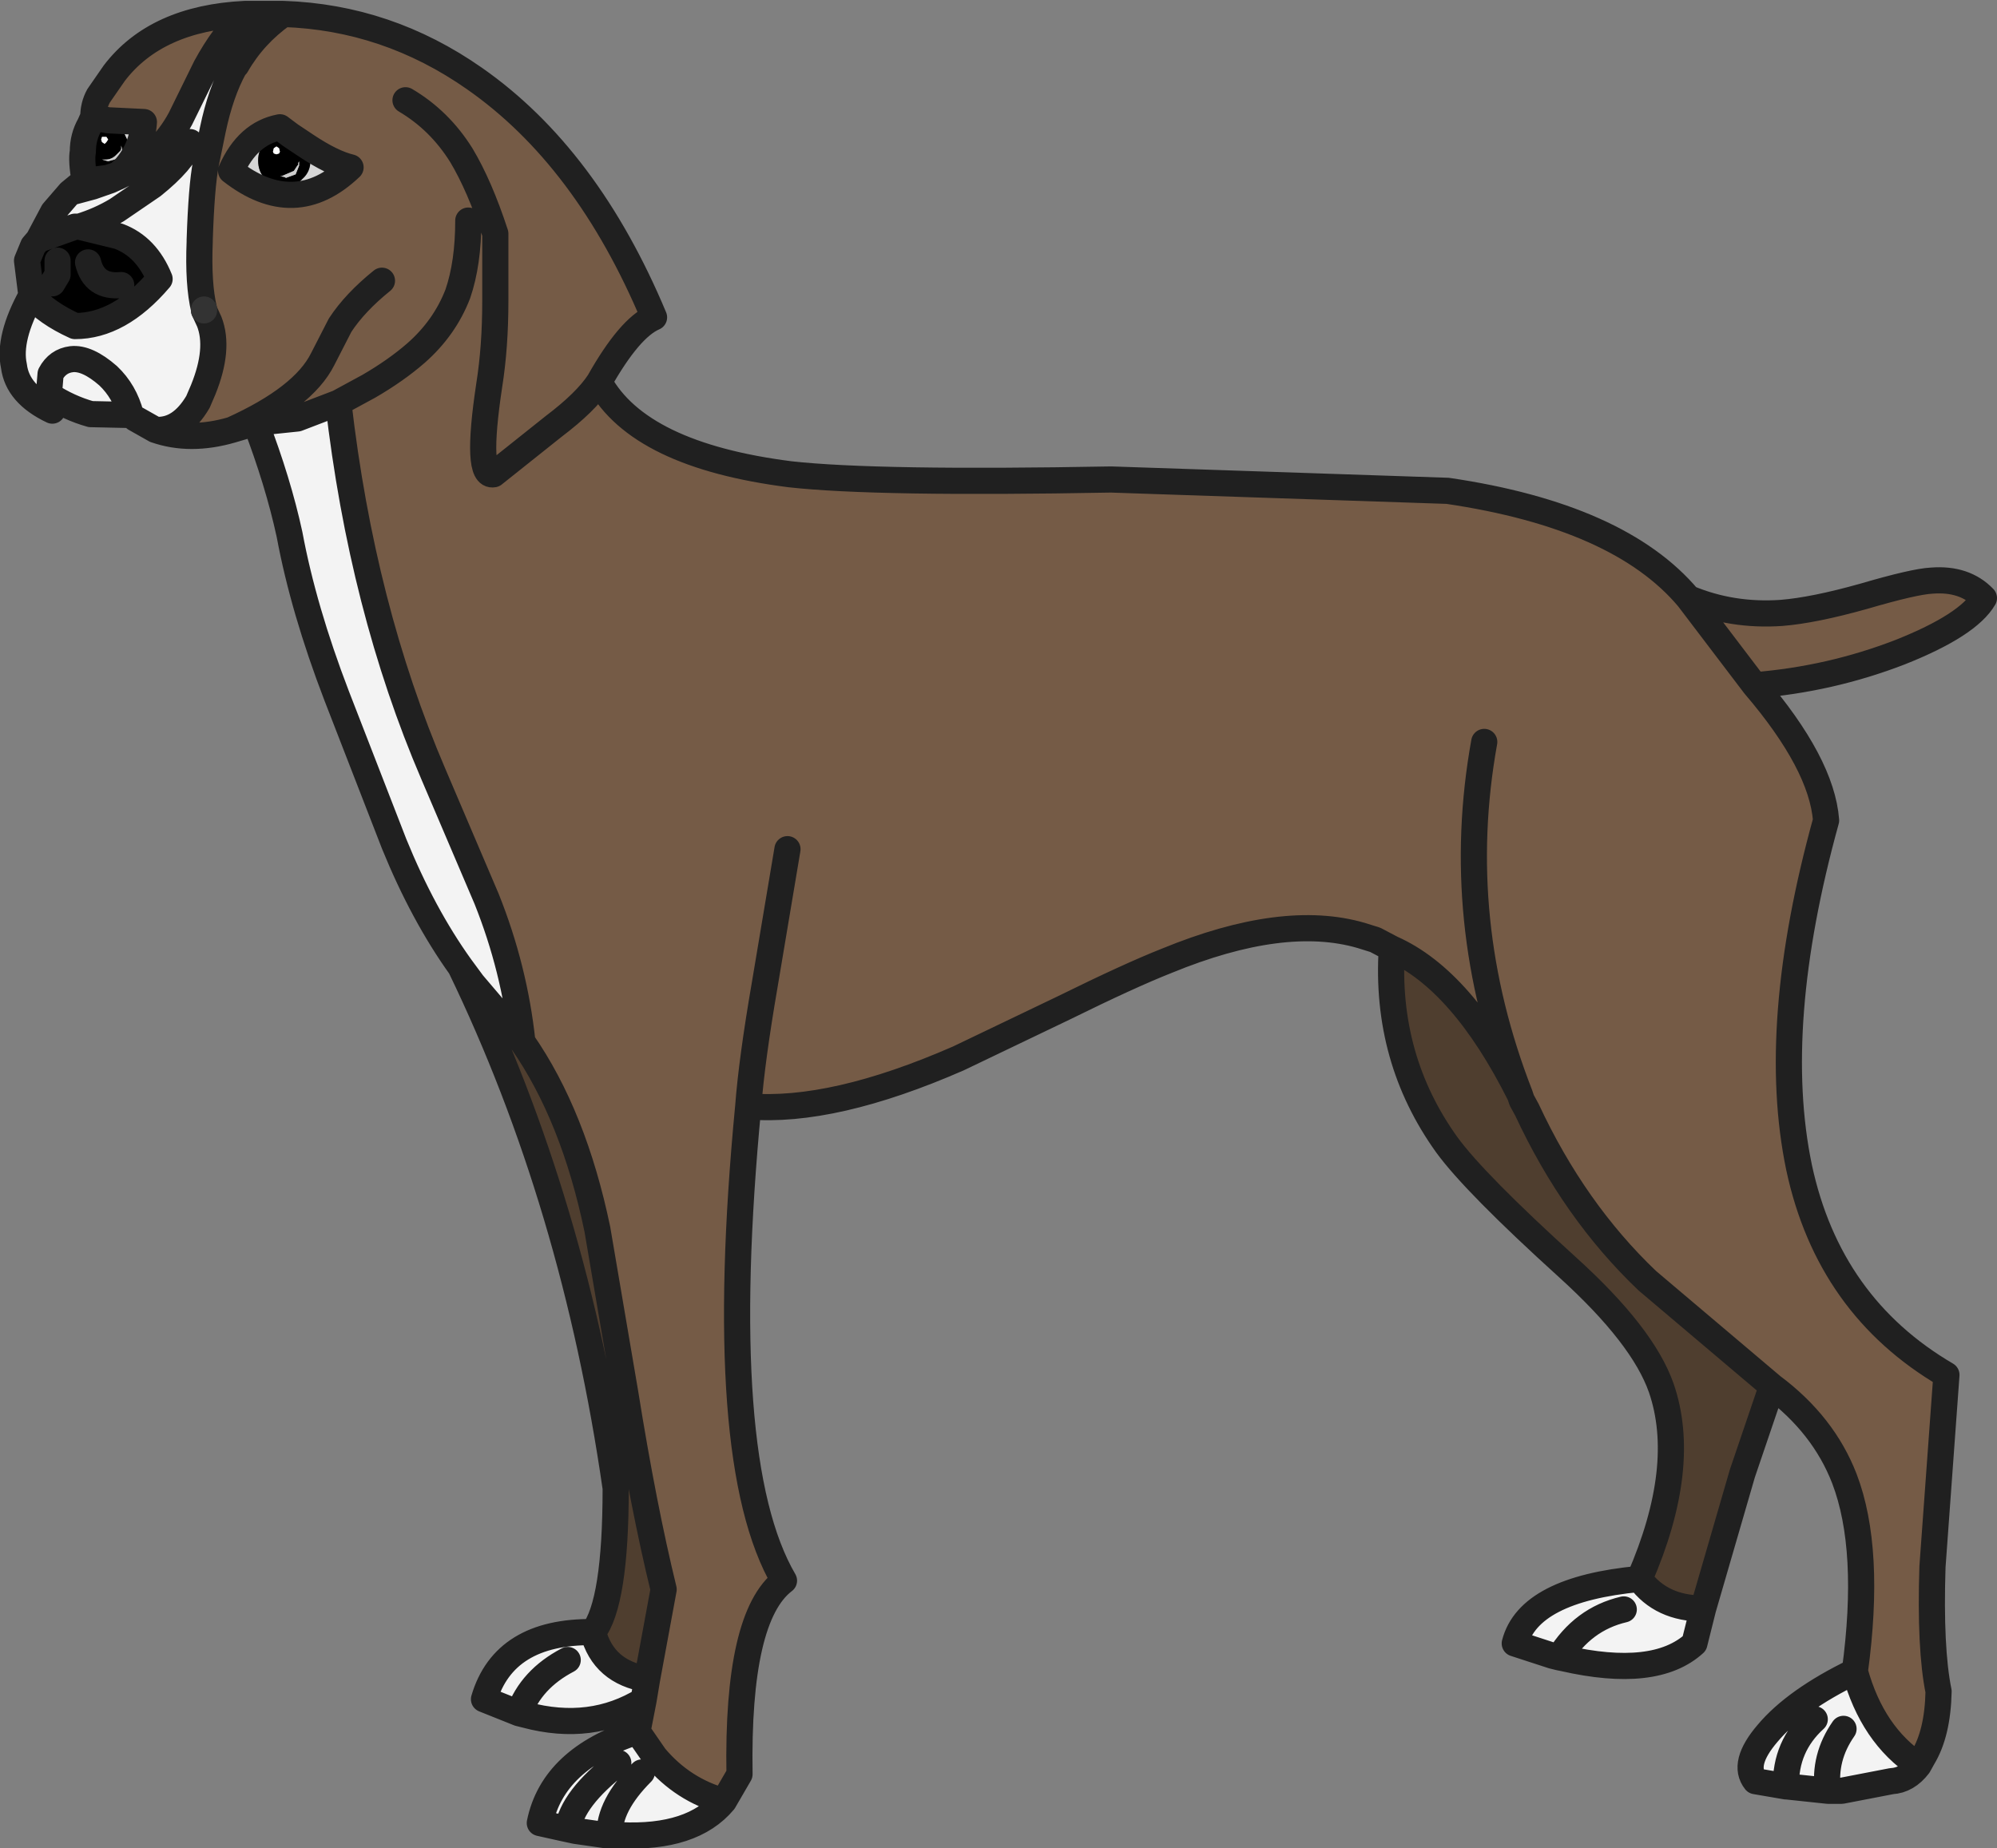 <?xml version="1.0" encoding="UTF-8" standalone="no"?>
<svg id="svg3953" xmlns:inkscape="http://www.inkscape.org/namespaces/inkscape" xmlns:rdf="http://www.w3.org/1999/02/22-rdf-syntax-ns#" xmlns="http://www.w3.org/2000/svg" sodipodi:docname="dog.svg" viewBox="0 0 114.5 106" version="1.1" xmlns:cc="http://creativecommons.org/ns#" xmlns:dc="http://purl.org/dc/elements/1.1/" inkscape:version="0.48.2 r9819" xmlns:sodipodi="http://sodipodi.sourceforge.net/DTD/sodipodi-0.dtd">
 <rect x="0" y="0" width="114.5" height="106" fill="#808080" stroke="none"/>

 <sodipodi:namedview id="namedview3975" bordercolor="#666666" inkscape:pageshadow="2" guidetolerance="10" pagecolor="#ffffff" gridtolerance="10" inkscape:window-maximized="0" inkscape:zoom="2.2264151" objecttolerance="10" borderopacity="1" inkscape:current-layer="svg3953" inkscape:cx="57.25" inkscape:cy="53" inkscape:window-y="0" inkscape:window-x="0" inkscape:window-width="640" showgrid="false" inkscape:pageopacity="0" inkscape:window-height="480"/>
 <g id="g3955" transform="matrix(1.0, 0.0, 0.0, 1.0, -2.75, 52.85)">
  <path id="path3957" stroke="none" fill-rule="evenodd" d="M16.8-52.05h0.1,2.1q-1.7,1.2-2.7,2.95l-0.1,0.1q-0.8,1.45-1.25,3.6l-0.4,1.95q-0.25,1.3-0.35,4.35v0.1q-0.1,2.45,0.25,3.9v0.05l0.3,0.65q0.6,1.55-0.35,3.9l-0.3,0.7q-1,1.7-2.45,1.6l-1.15-0.65-0.25-0.2q-0.35-1.35-1.3-2.25-1.2-1.05-2.1-0.95-0.8,0.1-1.2,0.85l-0.1,1.2,0.1-1.2q0.4-0.75,1.2-0.85,0.9-0.1,2.1,0.95,0.95,0.9,1.3,2.25l-2.3-0.05q-1.25-0.35-2.4-1.1l0.2,0.9q-2-0.95-2.2-2.55-0.35-1.6,1-4.05,0.85,1,2.5,1.75,2.55,0,4.85-2.7-0.75-1.85-2.35-2.45l-2.25-0.55h-0.25l-2.1,0.75,0.85-1.6,0.95-1.1,1.3-0.35,1-0.35,0.55-0.25q2.35-1.15,3.5-3.3l1.45-2.95q1-1.85,2.25-3.05m-3.15,7.35q-0.4,1.1-2.15,2.5l-2.05,1.4q-1,0.6-2.15,0.95,1.15-0.35,2.15-0.95l2.05-1.4q1.75-1.4,2.15-2.5m3.75,16.1l2.4-0.25,2.35-0.9q1.35,11.75,5.45,21.3l3.05,7.15q1.6,4,2.05,8.2l-2.85-3.35-0.7-0.95q-2.15-3-3.8-7.05l-3.3-8.5q-1.9-4.95-2.7-9.25-0.65-3-1.95-6.4m22.45,72.05l-0.2,1.2q-3,1.85-6.75,0.85l-0.4-0.1-2-0.8q1.15-3.9,6.25-3.85,0.6,2.3,3.1,2.7m-0.55,3l1,1.45q1.6,1.9,3.95,2.55-1.8,2.15-5.95,1.95h-0.6-0.2l-1.75-0.25-0.45-0.1-0.25-0.05-1.35-0.3q0.75-3.7,5.6-5.25m57.45-8.75q1.25,1.7,3.65,1.7l-0.5,2q-2.25,2.05-7.5,0.85l-0.25-0.05q1.35-2.2,3.7-2.75-2.35,0.55-3.7,2.75l-0.4-0.1-2.15-0.7q0.8-3.1,7.15-3.7m12.35,5.3q1,3.65,3.65,5.4-0.65,0.85-1.55,0.9l-2.85,0.55h-0.8l-2.35-0.25h-0.05l-1.75-0.3q-0.8-1,0.7-2.75,1.6-1.9,5-3.55m-0.65,3.3q-1.15,1.65-0.9,3.55-0.25-1.9,0.9-3.55m-1.65-0.55q-1.7,1.55-1.65,3.85-0.05-2.3,1.65-3.85m-71.5-3.4q-2.1,1.1-2.8,3.05,0.7-1.95,2.8-3.05m4.25,6.45q-1.9,1.9-1.85,3.6-0.05-1.7,1.85-3.6m-1.35-0.55q-2.65,2.05-2.9,3.8,0.25-1.75,2.9-3.8" fill="#f3f3f3"/>
  <path id="path3959" stroke="none" fill-rule="evenodd" d="M9.6-42.75l-0.55,0.25-1,0.35-0.2-0.35q-0.35-0.75-0.35-1.55v-0.1q0-0.85,0.4-1.55l0.25-0.4,0.8,0.15,2.05,0.1q-0.1,1.5-1.05,2.6l-0.4,0.4,0.05,0.1m10.7-1.75q1.5,1,2.55,1.25-3.2,3.05-6.85,0.2,0.95-2.15,2.8-2.5l0.6,0.45-0.35-0.05q-0.65,0-1.1,0.45-0.4,0.45-0.4,1.05,0,0.65,0.4,1.05,0.45,0.45,1.1,0.45t1.05-0.45q0.45-0.4,0.45-1.05l-0.25-0.85m-10.75,1.65l-0.6,0.2-1.1,0.15,1.1-0.15,0.6-0.2m0.25-2.5l-0.85-0.35q-0.55,0-0.9,0.35-0.35,0.4-0.35,0.95t0.35,1q0.35,0.35,0.9,0.35t0.85-0.35l0.45-1-0.45-0.95" fill="#d6d6d6"/>
  <path id="path3961" stroke="none" fill-rule="evenodd" d="M4.95-39.1l2.1-0.75h0.25l2.25,0.55q1.6,0.6,2.35,2.45-2.3,2.7-4.85,2.7-1.65-0.75-2.5-1.75l-0.25-2,0.35-0.85,0.3-0.35m15.35-5.4l0.25,0.85q0,0.65-0.45,1.05-0.4,0.45-1.05,0.45t-1.1-0.45q-0.4-0.4-0.4-1.05,0-0.6,0.4-1.05,0.45-0.45,1.1-0.45l0.35,0.05,0.9,0.6m-1.7,0.5l0.15-0.05,0.05-0.1-0.05-0.2-0.15-0.1-0.15,0.1-0.05,0.2,0.05,0.1,0.15,0.05m1.25,0.6l-0.05,0.05-0.2,0.3-0.7,0.3h-0.1l0.25,0.05,0.1,0.05,0.55-0.2,0.2-0.5v-0.05-0.2l-0.05,0.1v0.1m-10.05-1.95l0.45,0.95-0.45,1q-0.3,0.35-0.85,0.35t-0.9-0.35q-0.35-0.45-0.35-1t0.35-0.95q0.35-0.35,0.9-0.35l0.85,0.35m-0.95,0.35h-0.1-0.15l-0.05,0.15,0.05,0.15,0.15,0.1,0.1-0.1,0.1-0.15-0.1-0.15m-0.25,1.3l0.35,0.1,0.55-0.15,0.2-0.3,0.05-0.15v-0.1l-0.05-0.2v0.1,0.1l-0.05,0.1-0.25,0.25q-0.25,0.25-0.6,0.25h-0.1-0.1m-2.55,5.8v0.8l-0.3,0.5,0.3-0.5v-0.8m3.65,1.4q-1.55,0.15-1.9-1.3,0.35,1.45,1.9,1.3" fill="#000000"/>
  <path id="path3963" stroke="none" fill-rule="evenodd" d="M16.8-52.05q-1.25,1.2-2.25,3.05l-1.45,2.95q-1.15,2.15-3.5,3.3l-0.05-0.1,0.4-0.4q0.95-1.1,1.05-2.6l-2.05-0.1-0.8-0.15-0.05-0.05q0-0.65,0.3-1.2l0.9-1.3q2.4-3.15,7.5-3.4m9.2,4.95q1.95,1.15,3.2,3.15,1.05,1.75,1.95,4.5v3.85q0,2.65-0.35,4.85-0.8,5.3,0.25,5.1l3.45-2.75q1.85-1.4,2.6-2.55-0.75,1.15-2.6,2.55l-3.45,2.75q-1.05,0.2-0.25-5.1,0.35-2.2,0.35-4.85v-3.85q-0.9-2.75-1.95-4.5-1.25-2-3.2-3.15m-6.6,2l-0.6-0.45q-1.85,0.35-2.8,2.5,3.65,2.85,6.85-0.2-1.05-0.25-2.55-1.25l-0.9-0.6m10.2,4.9q0,2.45-0.6,4.2-0.75,1.95-2.4,3.4-1.15,1-2.7,1.9l-1.75,0.95,1.75-0.95q1.55-0.9,2.7-1.9,1.65-1.45,2.4-3.4,0.6-1.75,0.6-4.2m-4.95,3.45q-1.55,1.25-2.4,2.55l-1,1.95q-1.1,2.2-5.2,4.05,4.1-1.85,5.2-4.05l1-1.95q0.85-1.3,2.4-2.55m-5.65-15.3q5.95,0.2,10.95,3.7,6.45,4.5,10.3,13.7-1.4,0.6-3.15,3.7,2.3,4.2,10.95,5.3,4.95,0.55,18.4,0.3l19.3,0.65q9.85,1.45,13.8,6.15l3.8,5-3.8-5q2.5,1.05,5.35,0.85,1.85-0.15,4.7-0.95,2.9-0.85,3.9-0.9,1.9-0.15,3,1-0.9,1.55-4.8,3.1-4,1.55-8.35,1.9,3.85,4.5,4.1,7.75-3.25,11.75-1.55,19.9,1.7,7.95,8.45,11.9l-0.8,11q-0.15,4.7,0.35,7.15-0.05,2.4-0.9,3.8l-0.25,0.45q-2.65-1.75-3.65-5.4,0.95-7-0.6-11.05-1.2-3.1-4.15-5.3l-7.15-6.05q-4.2-4-6.9-9.8l-0.3-0.55-0.1-0.3q-3.3-6.6-7.35-8.4l-0.95-0.5-0.8-0.25q-4.45-1.3-11.15,1.45-2.15,0.85-5.9,2.7l-6.05,2.9q-7.2,3.15-12.05,2.75-1.95,20.35,2.05,27.2-2.7,2.05-2.55,11.1l-0.9,1.55q-2.35-0.65-3.95-2.55l-1-1.45,0.35-1.8,0.2-1.2,0.95-5.15q-1.15-4.7-2.2-11.25l-1.6-9.4q-1.35-6.5-4.3-10.75-0.45-4.2-2.05-8.2l-3.05-7.15q-4.1-9.55-5.45-21.3l-2.35,0.9-2.4,0.25-1.35,0.4q-2.4,0.7-4.4,0,1.45,0.1,2.45-1.6l0.3-0.7q0.95-2.35,0.35-3.9l-0.3-0.65v-0.05q-0.35-1.45-0.25-3.9v-0.1q0.1-3.05,0.35-4.35l0.4-1.95q0.45-2.15,1.25-3.6l0.1-0.1q1-1.75,2.7-2.95m28.9,47.9l-1.3,7.75q-0.75,4.35-0.95,7,0.2-2.65,0.95-7l1.3-7.75m39.95-6.15q-1.85,10.25,2.05,20.25-3.9-10-2.05-20.25" fill="#755b46"/>
  <path id="path3965" stroke="none" fill-rule="evenodd" d="M18.6-44l-0.15-0.05-0.05-0.1,0.05-0.2,0.15-0.1,0.15,0.1,0.05,0.2-0.05,0.1-0.15,0.05m-9.75-1l0.1,0.15-0.1,0.15-0.1,0.1-0.15-0.1-0.05-0.15,0.05-0.15h0.15,0.1" fill="#ffffff"/>
  <path id="path3967" stroke="none" fill-rule="evenodd" d="M19.85-43.4v-0.1l0.05-0.1v0.2,0.05l-0.2,0.5-0.55,0.2-0.1-0.05-0.25-0.05h0.1l0.7-0.3,0.2-0.3,0.05-0.05m-11.25-0.3h0.1,0.1q0.35,0,0.6-0.25l0.25-0.25,0.05-0.1v-0.1-0.1l0.05,0.2v0.1l-0.05,0.15-0.2,0.3-0.55,0.15-0.35-0.1" fill="#cccccc"/>
  <path id="path3969" stroke="none" fill-rule="evenodd" d="M32.7,6.9q2.95,4.25,4.3,10.75l1.6,9.4q1.05,6.55,2.2,11.25l-0.95,5.15q-2.5-0.4-3.1-2.7,1.3-1.65,1.3-8.25-2.35-16.35-8.9-29.9l0.7,0.95,2.85,3.35m64.05,30.8q2.8-6.45,1.25-10.95-1.05-3-5.35-6.9-5.35-4.85-6.95-7.05-3.55-4.95-3.15-11.25,4.05,1.8,7.35,8.4l0.1,0.3,0.3,0.55q2.7,5.8,6.9,9.8l7.15,6.05-1.7,5-2.25,7.75q-2.4,0-3.65-1.7" fill="#4f3e2f"/>
  <path id="path3971" stroke-linejoin="round" d="M19-52.05h-2.1-0.1q-1.25,1.2-2.25,3.05l-1.45,2.95q-1.15,2.15-3.5,3.3l-0.55,0.25-1,0.35-1.3,0.35-0.95,1.1-0.85,1.6,2.1-0.75h0.25q1.15-0.35,2.15-0.95l2.05-1.4q1.75-1.4,2.15-2.5m23.45,13.75q-0.75,1.15-2.6,2.55l-3.45,2.75q-1.05,0.2-0.25-5.1,0.35-2.2,0.35-4.85v-3.85q-0.9-2.75-1.95-4.5-1.25-2-3.2-3.15m-6.6,2l-0.6-0.45q-1.85,0.35-2.8,2.5,3.65,2.85,6.85-0.2-1.05-0.25-2.55-1.25m-0.9-0.6l0.9,0.6m-4.25,16.3q4.1-1.85,5.2-4.05l1-1.95q0.85-1.3,2.4-2.55m-2.5,7l1.75-0.95q1.55-0.9,2.7-1.9,1.65-1.45,2.4-3.4,0.6-1.75,0.6-4.2m7.5,9.25q1.75-3.1,3.15-3.7-3.85-9.2-10.3-13.7-5-3.5-10.95-3.7-1.7,1.2-2.7,2.95l-0.1,0.1q-0.8,1.45-1.25,3.6l-0.4,1.95q-0.25,1.3-0.35,4.35v0.1q-0.1,2.45,0.25,3.9m0,0.05l0.3,0.65q0.6,1.55-0.35,3.9l-0.3,0.7q-1,1.7-2.45,1.6,2,0.7,4.4,0l1.35-0.4,2.4-0.25,2.35-0.9q1.35,11.75,5.45,21.3l3.05,7.15q1.6,4,2.05,8.2,2.95,4.25,4.3,10.75l1.6,9.4q1.05,6.55,2.2,11.25l-0.95,5.15-0.2,1.2-0.35,1.8,1,1.45q1.6,1.9,3.95,2.55l0.9-1.55q-0.15-9.05,2.55-11.1-4-6.85-2.05-27.2,0.2-2.65,0.95-7l1.3-7.75m-31.1-47.9q-5.1,0.25-7.5,3.4l-0.9,1.3q-0.3,0.55-0.3,1.2l0.05,0.05,0.8,0.15,2.05,0.1q-0.1,1.5-1.05,2.6l-0.4,0.4m-2.05-1.3q-0.1,0.5,0.1,1.65h0.25l1.1-0.15,0.6-0.2m-1.45-3.3l-0.2,0.45q-0.4,0.7-0.4,1.55m-2.55,5.05l-0.3,0.35-0.35,0.85,0.25,2q0.85,1,2.5,1.75,2.55,0,4.85-2.7-0.75-1.85-2.35-2.45l-2.25-0.55m0.3-2.65l-0.85,0.7m-1,5.2l0.3-0.5v-0.8m4.2,8.85q-0.35-1.35-1.3-2.25-1.2-1.05-2.1-0.95-0.8,0.1-1.2,0.85l-0.1,1.2q1.15,0.75,2.4,1.1l2.3,0.05m0.25,0.2l1.15,0.65m-7.1-7.7q-1.35,2.45-1,4.05,0.2,1.6,2.2,2.55l-0.2-0.9m2.25-7.6q0.35,1.45,1.9,1.3m7.7,7.9q1.3,3.4,1.95,6.4,0.8,4.3,2.7,9.25l3.3,8.5q1.65,4.05,3.8,7.05l0.7,0.95,2.85,3.35m66.85-25.45q-3.95-4.7-13.8-6.15l-19.3-0.65q-13.45,0.25-18.4-0.3-8.65-1.1-10.95-5.3m75.65,79.35l0.25-0.45q0.85-1.4,0.9-3.8-0.5-2.45-0.35-7.15l0.8-11q-6.75-3.95-8.45-11.9-1.7-8.15,1.55-19.9-0.25-3.25-4.1-7.75l-3.8-5q2.5,1.05,5.35,0.85,1.85-0.15,4.7-0.95,2.9-0.85,3.9-0.9,1.9-0.15,3,1-0.9,1.55-4.8,3.1-4,1.55-8.35,1.9m-20.8,15.1q-0.4,6.3,3.15,11.25,1.6,2.2,6.95,7.05,4.3,3.9,5.35,6.9,1.55,4.5-1.25,10.95,1.25,1.7,3.65,1.7l2.25-7.75,1.7-5-7.15-6.05q-4.2-4-6.9-9.8l-0.3-0.55-0.1-0.3q-3.3-6.6-7.35-8.4l-0.95-0.5-0.8-0.25q-4.45-1.3-11.15,1.45-2.15,0.85-5.9,2.7l-6.05,2.9q-7.2,3.15-12.05,2.75m46.5,31.6l0.25,0.05q5.25,1.2,7.5-0.85l0.5-2m-8.25,2.8q1.35-2.2,3.7-2.75m0.9-1.75q-6.35,0.6-7.15,3.7l2.15,0.7,0.4,0.1m12.2-15.55q2.95,2.2,4.15,5.3,1.55,4.05,0.6,11.05,1,3.65,3.65,5.4-0.65,0.85-1.55,0.9l-2.85,0.55h-0.8l-2.35-0.25h-0.05l-1.75-0.3q-0.8-1,0.7-2.75,1.6-1.9,5-3.55m-3.95,6.6q-0.05-2.3,1.65-3.85m0.75,4.1q-0.25-1.9,0.9-3.55m-71.7-5.55q-5.1-0.05-6.25,3.85l2,0.8q0.7-1.95,2.8-3.05m-2.8,3.05l0.4,0.1q3.75,1,6.75-0.85m-2.9-3.9q0.6,2.3,3.1,2.7m-10.7-40.85q6.55,13.55,8.9,29.9,0,6.6-1.3,8.25m-1,11.4l-0.45-0.1-0.25-0.05,0.7,0.15,1.75,0.25h0.2q-0.05-1.7,1.85-3.6m-1.85,3.6h0.6q4.15,0.2,5.95-1.95m-4.95-4q-4.85,1.55-5.6,5.25l1.35,0.3m0.25,0.05q0.25-1.75,2.9-3.8m51.7-38.3q-3.9-10-2.05-20.25" stroke="#202020" stroke-linecap="round" stroke-width="1.5" fill="none"/>
  <path id="path3973" stroke-linejoin="round" d="M14.45-35.1v0.05" stroke="#333333" stroke-linecap="round" stroke-width="1.5" fill="none"/>
 </g>
</svg>
